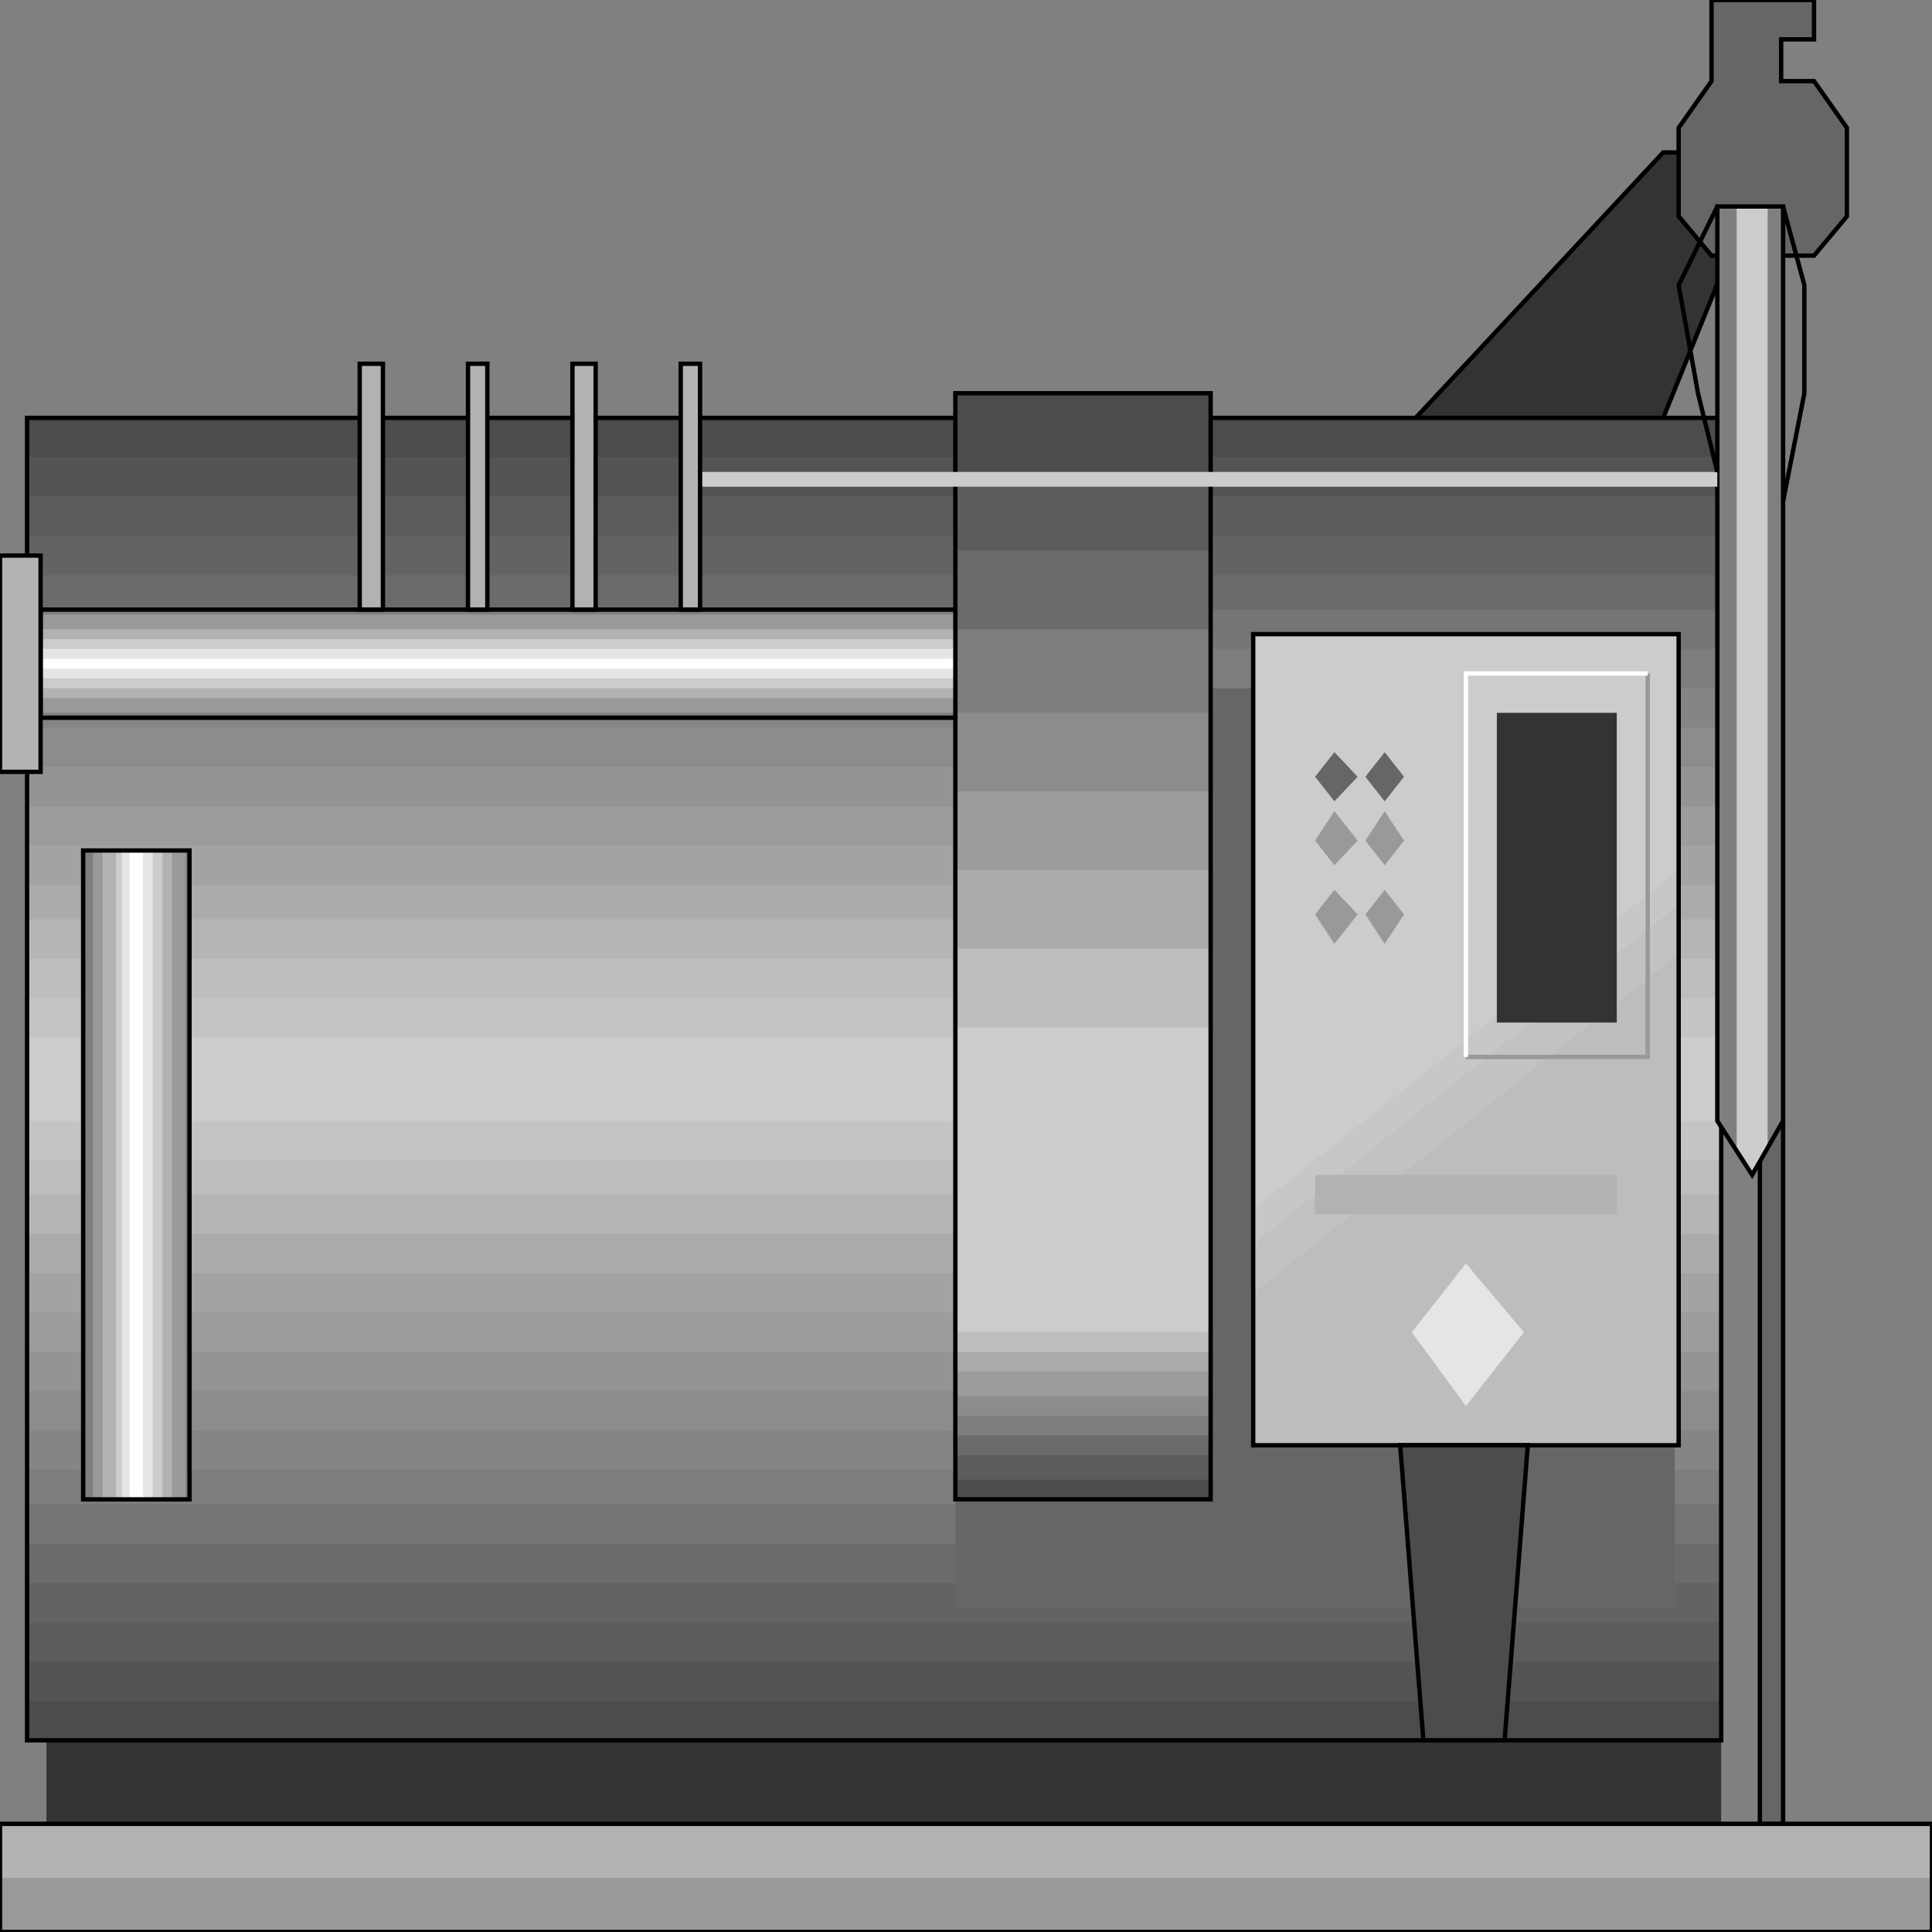 <svg width="150" height="150" viewBox="0 0 150 150" fill="none" xmlns="http://www.w3.org/2000/svg">
<rect x="0" y="0" width="150" height="150" fill="#808080" stroke="none"/>
<g clip-path="url(#clip0_2109_226639)">
<path d="M136.637 87.023H138.439V141.604H136.637V87.023Z" fill="#666666" stroke="black" stroke-width="0.339"/>
<path d="M109.91 32.447L129.129 11.836H140.24V18.706H134.685L129.129 32.447H109.91Z" fill="#333333" stroke="black" stroke-width="0.339"/>
<path d="M132.883 19.847L130.33 16.794V9.924L132.883 6.298V0H140.841V3.053H138.288V6.298H140.841L143.393 9.924V16.794L140.841 19.847H132.883Z" fill="#666666" stroke="black" stroke-width="0.339"/>
<path d="M3.604 135.117H133.634V141.606H3.604V135.117Z" fill="#333333"/>
<path d="M2.103 32.445H133.634V135.117H2.103V32.445Z" fill="#4C4C4C"/>
<path d="M2.103 35.5H133.634V132.065H2.103V35.5Z" fill="#545454"/>
<path d="M2.103 38.547H133.634V129.005H2.103V38.547Z" fill="#5C5C5C"/>
<path d="M2.103 41.602H133.634V125.953H2.103V41.602Z" fill="#636363"/>
<path d="M2.103 44.656H133.634V122.901H2.103V44.656Z" fill="#6B6B6B"/>
<path d="M2.103 47.328H133.634V119.847H2.103V47.328Z" fill="#757575"/>
<path d="M2.103 50.383H133.634V116.795H2.103V50.383Z" fill="#7D7D7D"/>
<path d="M2.103 53.438H133.634V114.125H2.103V53.438Z" fill="#858585"/>
<path d="M2.103 56.492H133.634V111.072H2.103V56.492Z" fill="#8C8C8C"/>
<path d="M2.103 59.539H133.634V108.012H2.103V59.539Z" fill="#949494"/>
<path d="M2.103 62.594H133.634V104.96H2.103V62.594Z" fill="#9C9C9C"/>
<path d="M2.103 65.648H133.634V101.908H2.103V65.648Z" fill="#A3A3A3"/>
<path d="M2.103 68.703H133.634V98.856H2.103V68.703Z" fill="#ABABAB"/>
<path d="M2.103 71.375H133.634V95.802H2.103V71.375Z" fill="#B5B5B5"/>
<path d="M2.103 74.43H133.634V92.75H2.103V74.43Z" fill="#BDBDBD"/>
<path d="M2.103 77.484H133.634V90.08H2.103V77.484Z" fill="#C4C4C4"/>
<path d="M2.103 80.531H133.634V87.02H2.103V80.531Z" fill="#CCCCCC"/>
<path d="M2.103 32.445H133.634V135.117H2.103V32.445Z" stroke="black" stroke-width="0.339"/>
<path d="M0 141.602H150V149.999H0V141.602Z" fill="#B2B2B2"/>
<path d="M0 145.805H150V150.003H0V145.805Z" fill="#999999"/>
<path d="M0 141.602H150V149.999H0V141.602Z" stroke="black" stroke-width="0.339"/>
<path d="M133.333 87.024L136.036 91.222L138.438 87.024V16.031H133.333V87.024Z" fill="#7F7F7F"/>
<path d="M134.835 89.314L136.036 91.222L137.237 89.314V16.031H134.835V89.314Z" fill="#CCCCCC"/>
<path d="M133.333 87.024L136.036 91.222L138.438 87.024V16.031H133.333V87.024Z" stroke="black" stroke-width="0.339"/>
<path d="M6.456 116.413V66.031H14.714V116.413H6.456Z" fill="#7F7F7F"/>
<path d="M7.207 116.413V66.031H14.414V116.413H7.207Z" fill="#999999"/>
<path d="M7.958 116.413V66.031H13.363V116.413H7.958Z" fill="#B2B2B2"/>
<path d="M9.009 116.413V66.031H12.612V116.413H9.009Z" fill="#CCCCCC"/>
<path d="M9.459 116.413V66.031H11.861V116.413H9.459Z" fill="#E5E5E5"/>
<path d="M10.06 116.413V66.031H11.112V116.413H10.06Z" fill="white"/>
<path d="M6.456 116.413V66.031H14.714V116.413H6.456Z" stroke="black" stroke-width="0.339"/>
<path d="M130.03 53.438H74.174V124.812H130.03V53.438Z" fill="#666666"/>
<path d="M97.297 49.234H130.33V112.211H97.297V49.234Z" fill="#CCCCCC"/>
<path d="M97.297 93.891L130.33 67.555V112.211H97.297V93.891Z" fill="#C7C7C7"/>
<path d="M97.297 96.562L130.33 70.227V112.211H97.297V96.562Z" fill="#C2C2C2"/>
<path d="M97.297 100.383L130.33 74.047V112.215H97.297V100.383Z" fill="#BDBDBD"/>
<path d="M97.297 49.234H130.33V112.211H97.297V49.234Z" stroke="black" stroke-width="0.339"/>
<path d="M116.216 55.344H125.525V79.39H116.216V55.344Z" fill="#333333"/>
<path d="M113.814 109.162L109.609 103.437L113.814 98.094L118.318 103.437L113.814 109.162Z" fill="#E5E5E5"/>
<path d="M102.103 91.219H125.526V94.272H102.103V91.219Z" fill="#B2B2B2"/>
<path d="M103.604 62.215L102.103 60.307L103.604 58.398L105.406 60.307L103.604 62.215Z" fill="#666666"/>
<path d="M107.507 62.215L106.006 60.307L107.507 58.398L109.009 60.307L107.507 62.215Z" fill="#666666"/>
<path d="M103.604 67.175L102.103 65.267L103.604 62.977L105.406 65.267L103.604 67.175Z" fill="#999999"/>
<path d="M107.507 67.175L106.006 65.267L107.507 62.977L109.009 65.267L107.507 67.175Z" fill="#999999"/>
<path d="M103.604 73.284L102.103 70.994L103.604 69.086L105.406 70.994L103.604 73.284Z" fill="#999999"/>
<path d="M107.507 73.284L106.006 70.994L107.507 69.086L109.009 70.994L107.507 73.284Z" fill="#999999"/>
<path d="M113.813 82.06H127.928V52.289" stroke="#999999" stroke-width="0.339"/>
<path d="M113.813 82.06V52.289H127.928" stroke="white" stroke-width="0.339"/>
<path d="M74.174 30.531H93.994V116.409H74.174V30.531Z" fill="#4C4C4C"/>
<path d="M74.174 36.641H93.994V114.885H74.174V36.641Z" fill="#5C5C5C"/>
<path d="M74.174 42.75H93.994V112.979H74.174V42.75Z" fill="#6B6B6B"/>
<path d="M74.174 48.852H93.994V111.447H74.174V48.852Z" fill="#7D7D7D"/>
<path d="M74.174 55.344H93.994V109.924H74.174V55.344Z" fill="#8C8C8C"/>
<path d="M74.174 61.453H93.994V108.4H74.174V61.453Z" fill="#9C9C9C"/>
<path d="M74.174 67.555H93.994V106.486H74.174V67.555Z" fill="#ABABAB"/>
<path d="M74.174 73.664H93.994V104.962H74.174V73.664Z" fill="#BDBDBD"/>
<path d="M74.174 79.773H93.994V103.438H74.174V79.773Z" fill="#CCCCCC"/>
<path d="M74.174 30.531H93.994V116.409H74.174V30.531Z" stroke="black" stroke-width="0.339"/>
<path d="M3.153 47.328H74.174V55.725H3.153V47.328Z" fill="#7F7F7F"/>
<path d="M3.153 47.711H74.174V55.344H3.153V47.711Z" fill="#999999"/>
<path d="M3.153 48.852H74.174V54.195H3.153V48.852Z" fill="#B2B2B2"/>
<path d="M3.153 49.617H74.174V53.434H3.153V49.617Z" fill="#CCCCCC"/>
<path d="M3.153 50.383H74.174V52.673H3.153V50.383Z" fill="#E5E5E5"/>
<path d="M3.153 51.148H74.174V51.912H3.153V51.148Z" fill="white"/>
<path d="M3.153 47.328H74.174V55.725H3.153V47.328Z" stroke="black" stroke-width="0.339"/>
<path d="M0 43.133H3.153V59.927H0V43.133Z" fill="#B2B2B2" stroke="black" stroke-width="0.339"/>
<path d="M54.355 36.641H133.333V37.786H54.355V36.641Z" fill="#CCCCCC"/>
<path d="M27.928 28.242H29.73V47.326H27.928V28.242Z" fill="#B2B2B2" stroke="black" stroke-width="0.339"/>
<path d="M36.336 28.242H37.837V47.326H36.336V28.242Z" fill="#B2B2B2" stroke="black" stroke-width="0.339"/>
<path d="M44.444 28.242H46.246V47.326H44.444V28.242Z" fill="#B2B2B2" stroke="black" stroke-width="0.339"/>
<path d="M52.852 28.242H54.354V47.326H52.852V28.242Z" fill="#B2B2B2" stroke="black" stroke-width="0.339"/>
<path d="M108.709 112.211H118.619L116.817 135.112H110.511L108.709 112.211Z" fill="#4C4C4C" stroke="black" stroke-width="0.339"/>
<path d="M138.438 38.932L140.09 30.535V22.138L138.438 16.031" stroke="black" stroke-width="0.339"/>
<path d="M133.333 36.642L131.832 30.535L130.33 22.138L133.333 16.031" stroke="black" stroke-width="0.339"/>
</g>
<defs>
<clipPath id="clip0_2109_226639">
<rect width="150" height="150" fill="white"/>
</clipPath>
</defs>
</svg>
